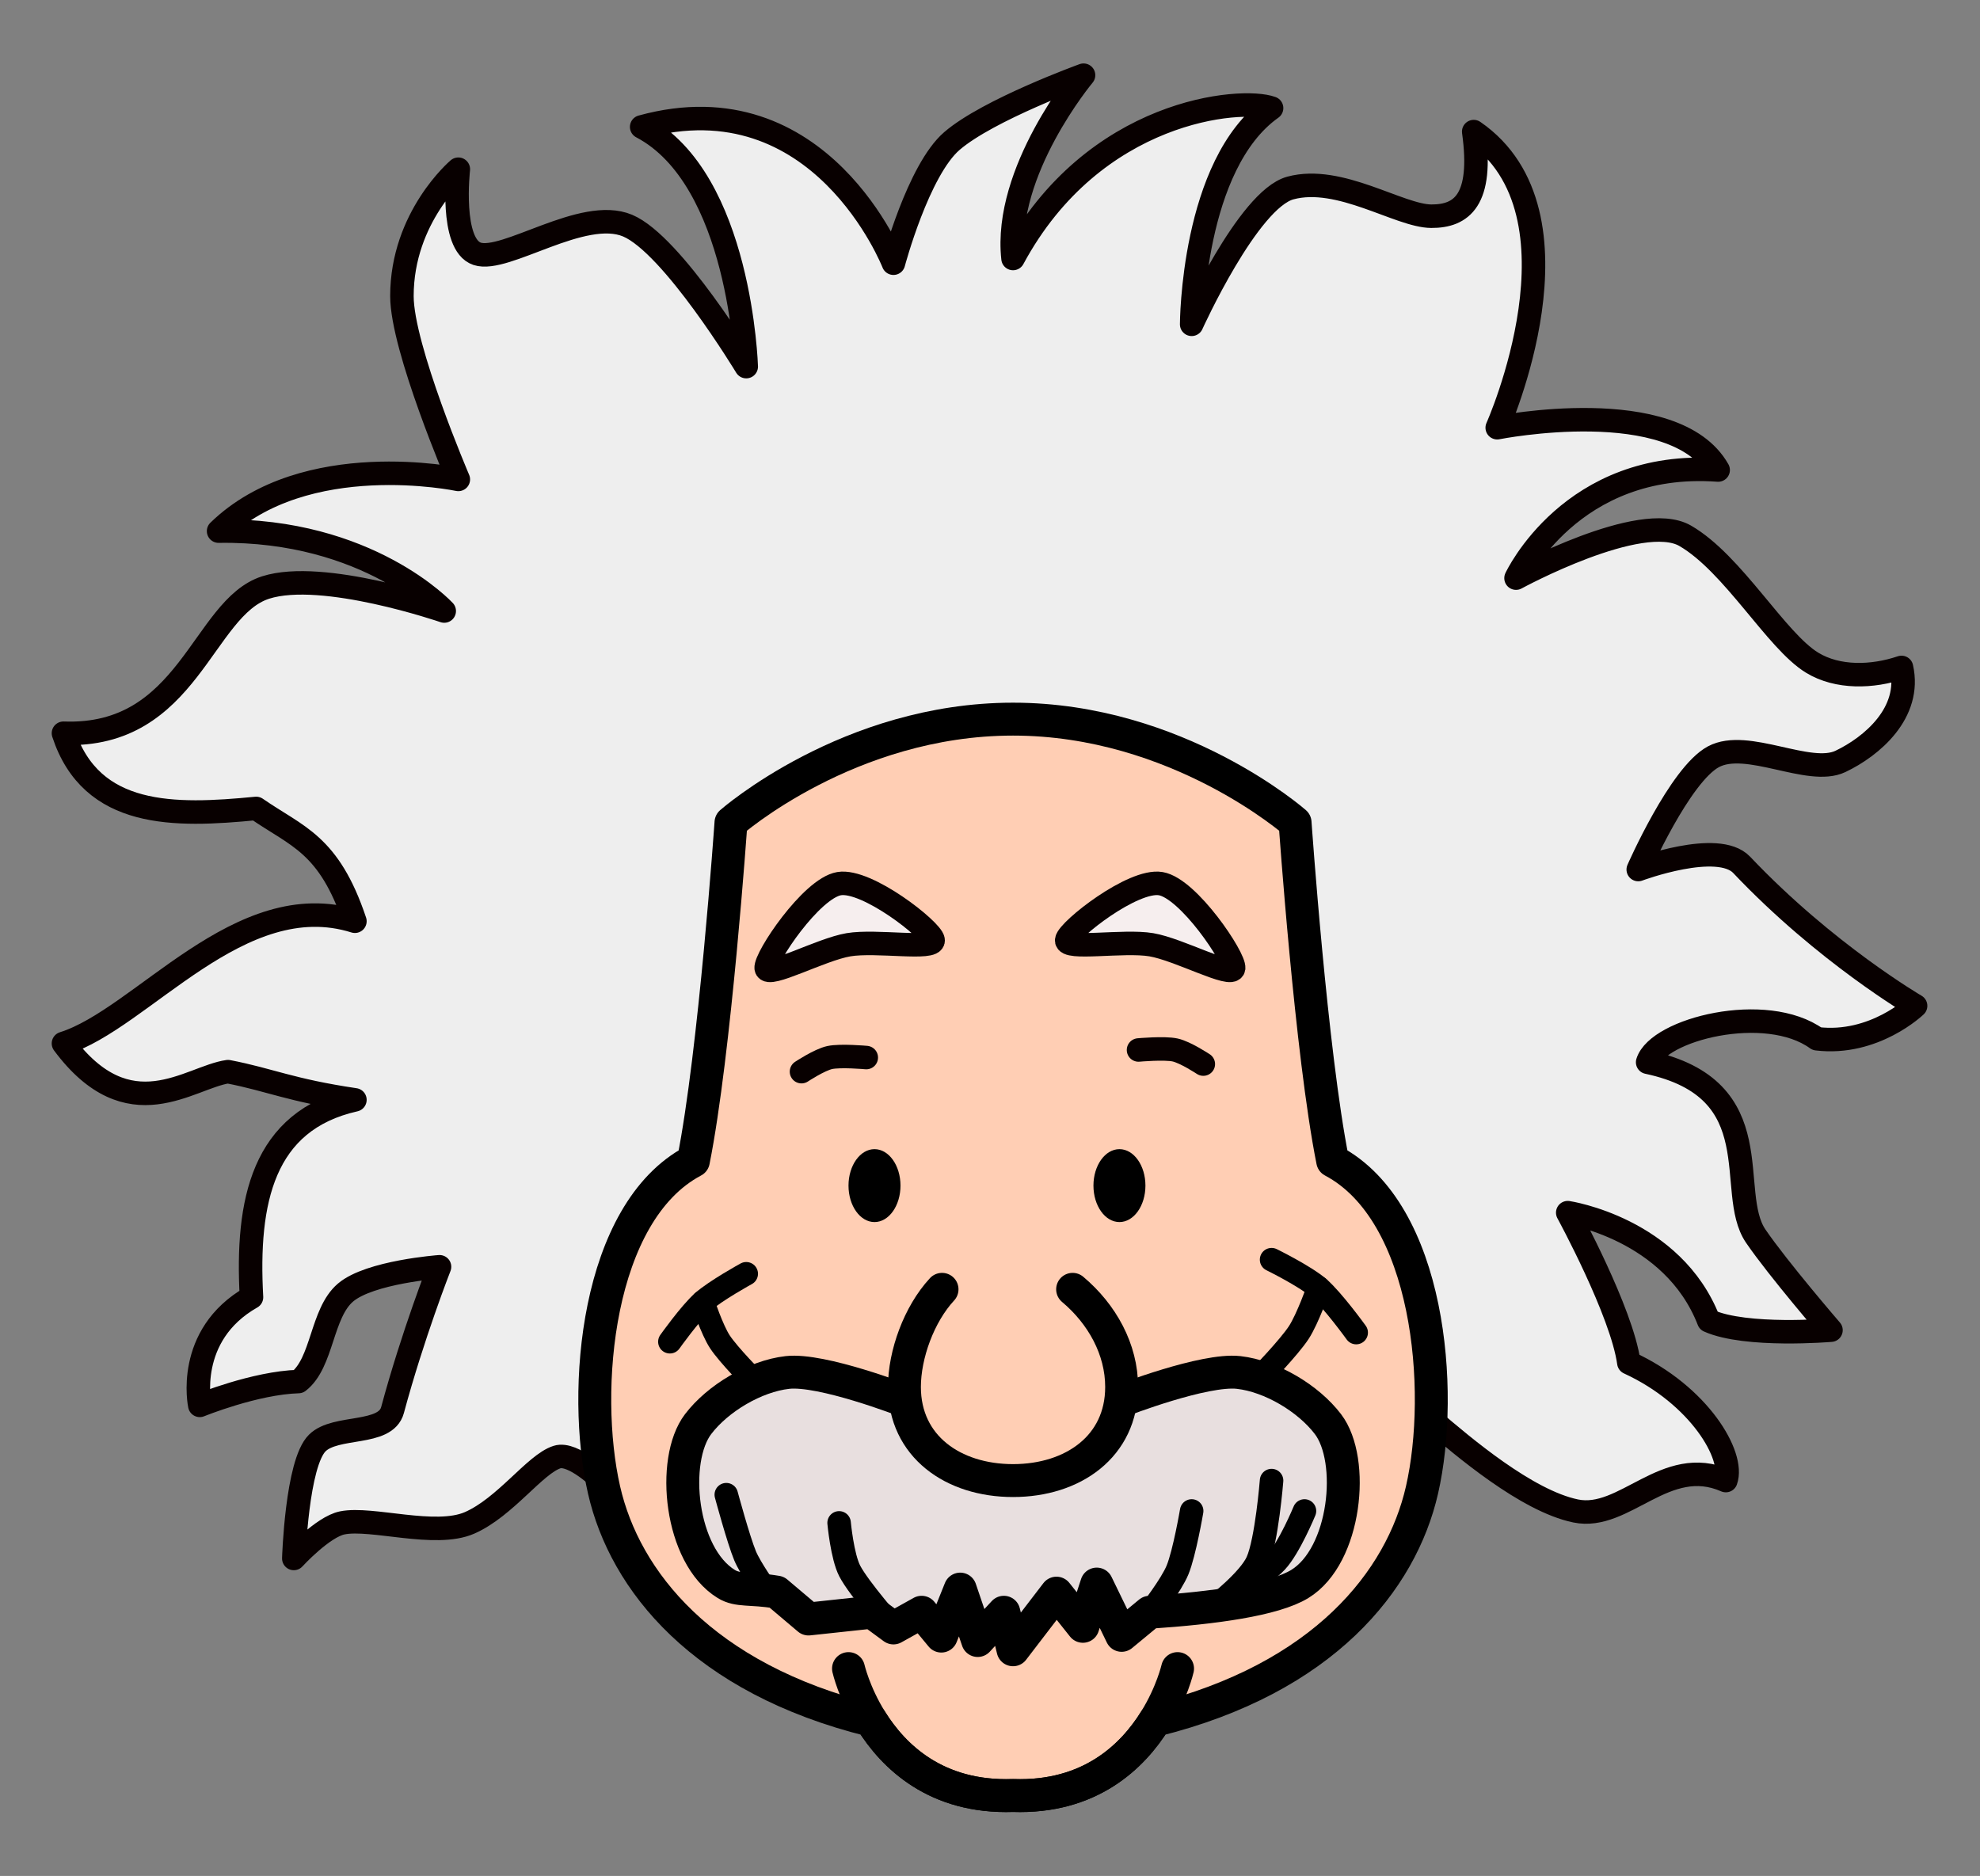 <?xml version="1.0" encoding="UTF-8" standalone="no"?><!DOCTYPE svg PUBLIC "-//W3C//DTD SVG 1.1//EN" "http://www.w3.org/Graphics/SVG/1.1/DTD/svg11.dtd"><svg width="100%" height="100%" viewBox="0 0 1755 1663" version="1.1" xmlns="http://www.w3.org/2000/svg" xmlns:xlink="http://www.w3.org/1999/xlink" xml:space="preserve" xmlns:serif="http://www.serif.com/" style="fill-rule:evenodd;clip-rule:evenodd;stroke-linecap:round;stroke-linejoin:round;stroke-miterlimit:1.5;"><rect x="0" y="0" width="1755" height="1663" fill="#808080" stroke="none"/><rect id="Einstein-head" serif:id="Einstein head" x="0" y="0" width="1754.17" height="1658.44" style="fill:none;"/><g id="Hair"><path id="Hair1" serif:id="Hair" d="M533.654,1312.5c-0,0 -25.61,-25.397 -39.904,-20.833c-19.575,6.25 -45.821,44.444 -77.544,58.333c-30.394,13.307 -86.83,-5.257 -112.795,0c-17.421,3.527 -42.994,31.542 -42.994,31.542c-0,-0 2.609,-84.414 20.833,-102.375c16.405,-16.168 60.492,-6.251 66.667,-29.167c18.055,-67.005 41.666,-127.029 41.666,-127.029c0,0 -61.805,4.518 -83.333,22.862c-21.528,18.345 -20.139,62.207 -41.667,78.873c-38.648,1.164 -87.5,21.127 -87.5,21.127c0,0 -13.34,-62.161 45.834,-95.833c-4.731,-85.105 9.947,-156.64 91.666,-175c-57.365,-8.504 -74.785,-17.7 -112.5,-25c-34.018,4.786 -87.647,53.34 -145.833,-25c69.46,-21.716 156.467,-140.348 258.333,-108.333c-23.122,-68.929 -51.104,-74.758 -87.5,-100c-72.532,7.082 -146.044,8.813 -170.833,-66.667c111.187,4.201 122.917,-111.111 179.167,-129.167c50.685,-16.269 158.333,20.834 158.333,20.834c-0,-0 -67.225,-72.833 -200,-70.834c76.721,-74.53 212.5,-45.833 212.5,-45.833c-0,0 -50,-116.667 -50,-162.5c-0,-70.204 50,-112.5 50,-112.5c-0,0 -7.629,66.901 16.667,75c25,8.333 93.579,-41.667 133.333,-25c39.754,16.667 105.191,125 105.191,125c0,0 -4.885,-166.402 -92.691,-212.5c158.914,-43.768 223.178,120.833 223.178,120.833c-0,0 21.895,-82.554 51.822,-108.333c32.248,-27.778 116.667,-58.333 116.667,-58.333c-0,-0 -71.094,85.115 -62.5,162.5c71.54,-132.808 202.777,-143.056 229.166,-133.334c-70.481,49.954 -70.833,191.667 -70.833,191.667c-0,0 50.005,-110.712 87.5,-120.833c43.734,-11.806 96.566,24.884 124.902,25c26.729,0.109 46.076,-13.879 37.598,-75c105.572,72.916 20.833,262.5 20.833,262.5c0,-0 156.945,-31.25 195.834,37.5c-130.261,-9.517 -179.167,95.833 -179.167,95.833c-0,0 110.637,-60.323 150,-37.5c42.504,24.644 80.556,93.056 112.5,112.5c22.573,13.74 53.207,12.957 79.167,4.167c9.027,40.277 -26.389,70.139 -54.167,83.333c-27.778,13.194 -82.639,-20.139 -112.5,-4.167c-29.861,15.973 -66.667,100 -66.667,100c0,0 70.636,-26.376 91.667,-4.166c74.306,78.472 154.167,125 154.167,125c-0,-0 -36.582,35.333 -87.5,29.166c-45.17,-32.715 -140.973,-8.333 -150,20.834c111.509,23.728 68.75,114.583 95.833,154.166c20.087,29.359 66.667,83.334 66.667,83.334c-0,-0 -75.262,6.431 -108.334,-8.334c-31.87,-81.927 -125,-95.833 -125,-95.833c0,0 47.955,87.967 54.167,133.04c62.672,28.812 93.822,82.561 85.961,104.46c-53.533,-23.49 -89.612,35.964 -133.122,26.937c-43.51,-9.028 -99.795,-57.079 -127.937,-81.104" style="fill:#eee;stroke:#080000;stroke-width:20.83px;"/></g><g id="Face"><g id="Face1" serif:id="Face"><path id="Outline" d="M1023.81,1525c149.439,-37.101 218.255,-123.804 236.606,-204.167c20.139,-88.194 6.828,-246.191 -79.167,-291.666c-19.14,-95.819 -33.333,-300 -33.333,-300c-0,-0 -104.167,-91.667 -250,-91.667c-145.834,0 -250,91.667 -250,91.667c-0,-0 -14.193,204.181 -33.334,300c-85.995,45.475 -99.305,203.472 -79.166,291.666c18.35,80.363 87.167,167.066 236.605,204.167c19.963,32.159 57.812,69.042 125.895,66.667c68.082,2.375 105.932,-34.508 125.894,-66.667Z"/><clipPath id="_clip1"><path id="Outline1" serif:id="Outline" d="M1023.81,1525c149.439,-37.101 218.255,-123.804 236.606,-204.167c20.139,-88.194 6.828,-246.191 -79.167,-291.666c-19.14,-95.819 -33.333,-300 -33.333,-300c-0,-0 -104.167,-91.667 -250,-91.667c-145.834,0 -250,91.667 -250,91.667c-0,-0 -14.193,204.181 -33.334,300c-85.995,45.475 -99.305,203.472 -79.166,291.666c18.35,80.363 87.167,167.066 236.605,204.167c19.963,32.159 57.812,69.042 125.895,66.667c68.082,2.375 105.932,-34.508 125.894,-66.667Z"/></clipPath><g clip-path="url(#_clip1)"><rect id="Face-fill" serif:id="Face fill" x="485.417" y="600" width="820.833" height="1037.5" style="fill:#ffceb4;"/></g><path id="Outline2" serif:id="Outline" d="M1023.81,1525c149.439,-37.101 218.255,-123.804 236.606,-204.167c20.139,-88.194 6.828,-246.191 -79.167,-291.666c-19.14,-95.819 -33.333,-300 -33.333,-300c-0,-0 -104.167,-91.667 -250,-91.667c-145.834,0 -250,91.667 -250,91.667c-0,-0 -14.193,204.181 -33.334,300c-85.995,45.475 -99.305,203.472 -79.166,291.666c18.35,80.363 87.167,167.066 236.605,204.167c19.963,32.159 57.812,69.042 125.895,66.667c68.082,2.375 105.932,-34.508 125.894,-66.667Z" style="fill:none;stroke:#000;stroke-width:29.17px;"/><path id="Chin" d="M752.083,1479.17c0,-0 4.88,21.572 19.939,45.833c19.963,32.159 57.812,69.042 125.895,66.667c68.082,2.375 105.932,-34.508 125.894,-66.667c15.06,-24.261 19.939,-45.833 19.939,-45.833" style="fill:none;stroke:#000;stroke-width:29.17px;"/><g id="Mouth-left" serif:id="Mouth left"><path d="M669,1224.68c-0,-0 -23.29,-23.506 -30.97,-35.259c-6.996,-10.704 -15.113,-35.259 -15.113,-35.259" style="fill:none;stroke:#000;stroke-width:20.83px;"/><path d="M593.75,1189.43c-0,-0 17.885,-25.216 29.167,-35.259c11.282,-10.044 38.524,-25 38.524,-25" style="fill:none;stroke:#000;stroke-width:20.83px;"/></g><g id="Mouth-right" serif:id="Mouth right"><path d="M1116.92,1220.94c-0,-0 25.609,-26.424 34.247,-39.636c7.909,-12.097 17.581,-39.635 17.581,-39.635" style="fill:none;stroke:#000;stroke-width:20.83px;"/><path d="M1127.08,1116.67c0,-0 29.398,14.426 41.667,25c12.5,10.772 33.333,39.635 33.333,39.635" style="fill:none;stroke:#000;stroke-width:20.83px;"/></g><ellipse id="Left-eye" serif:id="Left eye" cx="775.125" cy="1051.02" rx="23.042" ry="32.318"/><ellipse id="Right-eye" serif:id="Right eye" cx="992.232" cy="1051.02" rx="23.042" ry="32.318"/><path id="Eye-top-left" serif:id="Eye top left" d="M710.417,950c-0,0 15.896,-10.518 25,-12.5c9.57,-2.083 32.422,0 32.422,0" style="fill:none;stroke:#080000;stroke-width:20.83px;"/><path id="Eye-top-right" serif:id="Eye top right" d="M1066.57,943.287c-0,0 -15.896,-10.518 -25,-12.5c-9.57,-2.083 -32.422,0 -32.422,0" style="fill:none;stroke:#080000;stroke-width:20.83px;"/></g></g><g id="Eye-brows" serif:id="Eye brows"><path id="Eyebrow-left" serif:id="Eyebrow left" d="M679.132,858.333c-1.389,-9.027 39.959,-70.833 64.618,-75c24.659,-4.166 81.944,40.973 83.333,50c1.389,9.028 -50.341,0 -75,4.167c-24.658,4.167 -71.562,29.861 -72.951,20.833Z" style="fill:#f6eeee;stroke:#080000;stroke-width:20.83px;"/><path id="Eyebrow-right" serif:id="Eyebrow right" d="M1093.44,858.333c1.389,-9.027 -39.959,-70.833 -64.618,-75c-24.658,-4.166 -81.944,40.973 -83.333,50c-1.389,9.028 50.341,0 75,4.167c24.658,4.167 71.562,29.861 72.951,20.833Z" style="fill:#f6eeee;stroke:#080000;stroke-width:20.83px;"/></g><g id="Tash"><path id="Tash1" serif:id="Tash" d="M1018.97,1429.23c56.888,-3.792 110.264,-11.075 133.114,-25.058c40.902,-25.03 49.306,-109.723 25,-141.667c-17.5,-23 -50.451,-42.563 -79.166,-45.833c-30.484,-3.473 -103.736,25 -103.736,25l-192.528,-0c-0,-0 -73.253,-28.473 -103.736,-25c-28.716,3.27 -61.667,22.833 -79.167,45.833c-24.306,31.944 -15.901,116.637 25,141.667c10.683,6.537 21.526,3.277 44.733,7.213l28.184,23.833l56.25,-6.046l19.011,13.972l24.973,-13.914l17.454,21.131l16.746,-41.662l15.502,45.595l23.16,-25.064l8.154,33.275l38.501,-50.221l23.417,29.417l12.272,-37.45l22.074,45.456l24.788,-20.477Z" style="fill:#e8dfdf;stroke:#000;stroke-width:29.17px;"/><path d="M679.132,1410.07c0,0 -14.091,-19.784 -18.715,-30.903c-5.897,-14.179 -16.667,-54.167 -16.667,-54.167" style="fill:none;stroke:#000;stroke-width:20.83px;"/><path d="M791.928,1443.14c-0,0 -30.732,-34.969 -38.762,-50.492c-6.689,-12.93 -9.416,-42.647 -9.416,-42.647" style="fill:none;stroke:#000;stroke-width:20.83px;"/><path d="M1019.47,1429.19c-0,0 18.629,-23.739 24.278,-37.524c6.13,-14.959 12.5,-52.23 12.5,-52.23" style="fill:none;stroke:#000;stroke-width:20.83px;"/><path d="M1077.59,1423.65c-0,0 29.668,-22.891 36.989,-39.333c8.249,-18.525 12.5,-71.814 12.5,-71.814" style="fill:none;stroke:#000;stroke-width:20.83px;"/><path d="M1077.59,1423.65c-0,0 40.547,-25.298 53.656,-39.333c11.688,-12.514 25,-44.877 25,-44.877" style="fill:none;stroke:#000;stroke-width:20.83px;"/></g><g id="Nose"><path id="Nose1" serif:id="Nose" d="M950.729,1142.96c26.165,21.975 43.452,53.211 43.452,86.569c-0,52.694 -43.135,82.974 -96.264,82.974c-53.13,0 -96.264,-30.28 -96.264,-82.974c-0,-28.842 12.923,-64.537 33.335,-86.569" style="fill:#ffceb4;stroke:#000;stroke-width:29.17px;"/></g></svg>